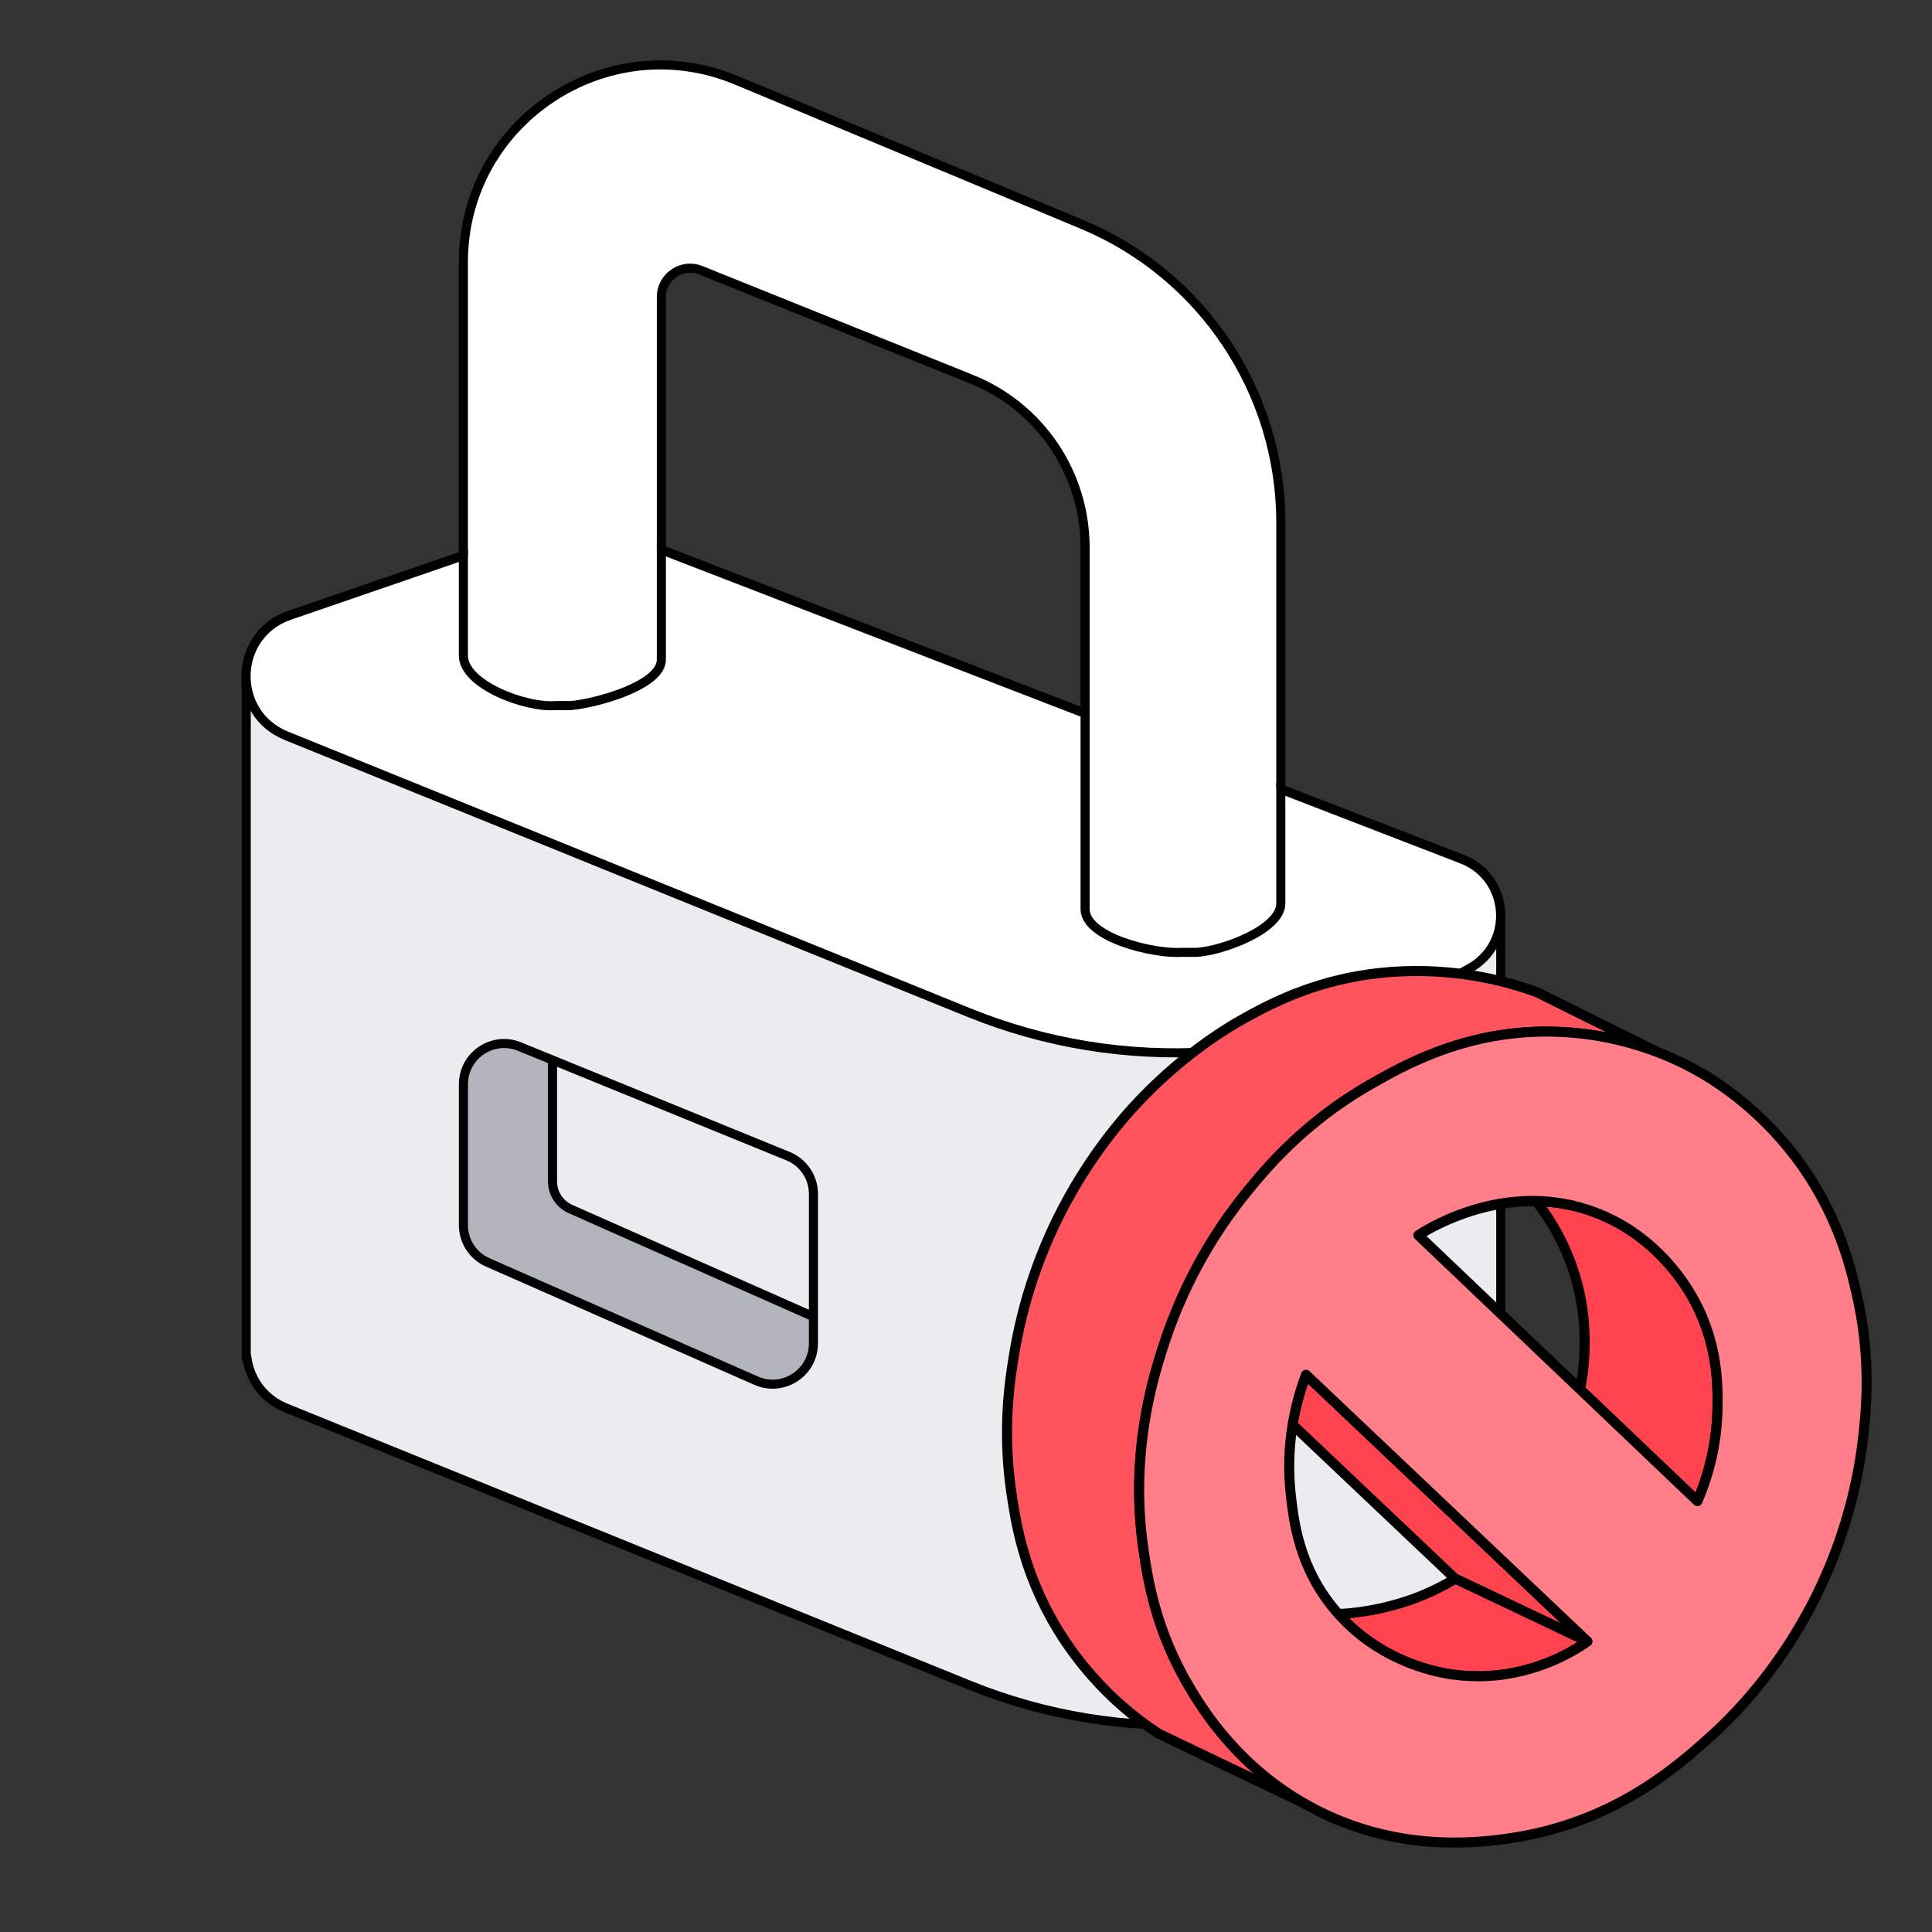 <svg width="128" height="128" viewBox="0 0 128 128" fill="none" xmlns="http://www.w3.org/2000/svg">
<rect x="0" y="0" width="128" height="128" fill="#333333" stroke="none"/>
<path d="M16.304 44.772C16.312 43.089 17.277 41.423 19.171 40.766L34.505 35.496C36.872 34.681 39.459 34.734 41.791 35.637L96.868 56.915C98.709 57.626 99.577 59.405 99.401 61.089H99.428V104.856H99.41C99.542 106.328 98.875 107.872 97.367 108.704L95.482 109.748C85.873 115.07 74.379 115.762 64.2 111.633L18.969 93.291C17.409 92.66 16.549 91.345 16.356 89.942L16.312 89.925V44.764L16.304 44.772Z" fill="#EBECEF"/>
<path fill-rule="evenodd" clip-rule="evenodd" d="M41.899 35.357C39.501 34.428 36.842 34.374 34.407 35.213L19.073 40.482C17.047 41.185 16.013 42.974 16.004 44.771L16 45.501L16.013 45.488V90.128L16.087 90.157C16.338 91.591 17.252 92.92 18.857 93.569L64.088 111.911C74.35 116.074 85.939 115.376 95.628 110.01L97.512 108.967C99.022 108.133 99.747 106.634 99.726 105.156H99.728V60.789H99.722C99.77 59.087 98.836 57.353 96.976 56.636C96.976 56.636 96.976 56.636 96.976 56.636L41.899 35.357ZM99.128 61.389H99.069L99.103 61.057C99.266 59.493 98.46 57.851 96.76 57.195L41.683 35.917C39.416 35.039 36.903 34.988 34.603 35.78L19.269 41.049C17.601 41.628 16.709 43.044 16.613 44.525V89.722L16.63 89.728L16.654 89.901C16.833 91.208 17.63 92.426 19.082 93.013L64.313 111.355C74.408 115.45 85.807 114.763 95.337 109.485L97.222 108.442C98.617 107.672 99.233 106.248 99.111 104.882L99.082 104.556H99.128V61.389Z" fill="black"/>
<path d="M19.181 40.775L30.701 36.812V17.374C30.701 8.055 40.188 1.733 48.788 5.319L71.689 14.867C79.667 18.19 84.858 25.984 84.858 34.629V52.277L96.86 56.915C100.025 58.143 100.332 62.509 97.36 64.148L95.475 65.192C85.866 70.514 74.372 71.206 64.193 67.077L18.962 48.735C15.314 47.254 15.455 42.046 19.181 40.766V40.775ZM71.891 47.271V36.268C71.891 31.358 68.91 26.94 64.351 25.116L46.439 17.909C45.185 17.401 43.817 18.33 43.817 19.68V36.426L71.891 47.271Z" fill="white"/>
<path d="M34.416 69.33L36.625 70.233V77.975C36.625 79.044 37.256 80.017 38.238 80.447L53.888 87.347V89.004C53.888 90.95 51.88 92.257 50.1 91.476L32.311 83.638C31.329 83.209 30.698 82.236 30.698 81.166V71.837C30.698 69.917 32.645 68.611 34.416 69.339V69.33Z" fill="#B1B4BC"/>
<path d="M36.625 77.975V70.233L52.205 76.589C53.222 77.001 53.888 77.992 53.888 79.088V87.347L38.238 80.447C37.256 80.017 36.625 79.044 36.625 77.975Z" fill="#EBECEF"/>
<path d="M30.402 71.837C30.403 69.705 32.564 68.252 34.533 69.061L52.322 76.32C53.45 76.778 54.189 77.874 54.192 79.088V89.004C54.192 91.168 51.961 92.618 49.983 91.751L32.195 83.913C31.104 83.435 30.402 82.354 30.402 81.166V71.837ZM34.306 69.616C32.733 68.97 31.002 70.13 31.002 71.837V81.166C31.002 82.117 31.565 82.982 32.437 83.363L50.226 91.202C51.808 91.895 53.592 90.733 53.592 89.004V87.431L37.673 80.375C36.842 80.006 36.306 79.182 36.306 78.273V70.432L34.306 69.616ZM36.905 78.273C36.905 78.945 37.302 79.554 37.916 79.826L53.592 86.775V79.097C53.592 78.123 52.999 77.242 52.096 76.876L36.905 70.677V78.273Z" fill="black"/>
<path fill-rule="evenodd" clip-rule="evenodd" d="M43.516 35.988V43.703C43.516 43.998 43.331 44.315 42.93 44.646C42.535 44.972 41.978 45.27 41.349 45.529C40.1 46.042 38.643 46.367 37.821 46.445H36.812L36.798 46.446C35.9 46.528 34.424 46.206 33.164 45.612C32.538 45.318 31.986 44.965 31.595 44.581C31.202 44.194 31 43.805 31 43.431V36.391L19.082 40.491C19.083 40.491 19.082 40.491 19.082 40.491C15.094 41.861 14.944 47.436 18.848 49.022L64.079 67.364C64.079 67.364 64.079 67.364 64.079 67.364C74.342 71.527 85.931 70.829 95.619 65.463C95.619 65.463 95.619 65.463 95.619 65.463L97.504 64.42C100.701 62.656 100.368 57.963 96.968 56.644L84.557 51.849V59.852C84.557 60.166 84.38 60.504 84.019 60.854C83.662 61.201 83.156 61.527 82.583 61.81C81.437 62.378 80.089 62.745 79.277 62.796H78.252L78.243 62.797C77.36 62.851 75.809 62.613 74.478 62.127C73.814 61.885 73.227 61.588 72.811 61.252C72.393 60.913 72.19 60.569 72.19 60.229V47.066L43.516 35.988ZM71.59 47.477V60.229C71.59 60.828 71.95 61.326 72.434 61.718C72.921 62.113 73.576 62.437 74.272 62.691C75.656 63.196 77.285 63.454 78.27 63.396H79.296L79.305 63.396C80.212 63.34 81.644 62.945 82.849 62.348C83.453 62.049 84.018 61.691 84.437 61.285C84.852 60.882 85.157 60.398 85.157 59.852V52.724L96.751 57.204C99.68 58.34 99.961 62.379 97.214 63.895L95.329 64.938C85.799 70.216 74.4 70.903 64.305 66.808L19.074 48.466C15.683 47.089 15.814 42.248 19.277 41.058L30.4 37.232V43.431C30.4 44.03 30.722 44.564 31.175 45.009C31.629 45.456 32.245 45.843 32.908 46.155C34.22 46.773 35.798 47.135 36.838 47.045H37.849L37.862 47.044C38.743 46.962 40.268 46.622 41.577 46.084C42.232 45.815 42.851 45.489 43.312 45.109C43.767 44.733 44.116 44.263 44.116 43.703V36.863L71.59 47.477Z" fill="black"/>
<path fill-rule="evenodd" clip-rule="evenodd" d="M44.116 19.68C44.116 18.541 45.27 17.759 46.325 18.187L46.326 18.187L64.238 25.394L64.238 25.395C68.683 27.172 71.59 31.481 71.59 36.268V47.271H72.19V36.268C72.19 31.236 69.134 26.707 64.461 24.837L46.551 17.631C46.55 17.631 46.55 17.631 46.55 17.631C45.098 17.042 43.516 18.119 43.516 19.68V36.426H44.116V19.68Z" fill="black"/>
<path fill-rule="evenodd" clip-rule="evenodd" d="M48.903 5.042C40.105 1.374 30.4 7.84 30.4 17.374V36.812H31V17.374C31 8.269 40.269 2.093 48.672 5.596L71.573 15.144C79.439 18.42 84.557 26.105 84.557 34.629V52.277H85.157V34.629C85.157 25.863 79.894 17.959 71.803 14.59C71.803 14.59 71.803 14.59 71.803 14.59L48.903 5.042Z" fill="black"/>
<path d="M67.002 98.84C67.29 100.814 67.829 104.266 70.084 107.965C71.681 110.581 73.507 112.291 74.304 112.99C75.24 113.811 76.105 114.428 76.772 114.863C79.961 116.389 83.149 117.916 86.341 119.443C81.93 116.895 79.715 113.294 78.84 111.834C76.579 108.058 76.045 104.627 75.758 102.641C74.859 96.446 76.313 91.613 76.983 89.472C77.808 86.836 79.44 82.832 82.727 78.825C83.963 77.318 86.471 74.32 90.781 71.856C93.161 70.496 97.336 68.182 103.072 68.353C105.85 68.436 108.174 69.078 109.86 69.727C107.177 68.395 104.494 67.061 101.813 65.728C100.431 65.226 98.525 64.682 96.21 64.451C93.255 64.153 90.952 64.493 89.994 64.661C86.433 65.286 83.951 66.632 82.446 67.46C81.599 67.929 78.356 69.78 75.091 73.345C74.262 74.25 72.406 76.387 70.68 79.561C68.464 83.634 67.571 87.376 67.177 89.805C66.894 91.548 66.403 94.733 67.002 98.84Z" fill="#FF535E"/>
<path d="M86.34 119.776C86.459 119.776 86.574 119.711 86.634 119.598C86.717 119.44 86.66 119.243 86.506 119.155C82.076 116.595 79.853 112.883 79.122 111.662C76.849 107.866 76.351 104.435 76.084 102.592C75.177 96.35 76.717 91.425 77.298 89.57C78.507 85.701 80.42 82.157 82.981 79.036C84.062 77.717 86.592 74.63 90.944 72.145C93.164 70.876 97.299 68.514 103.061 68.686C105.336 68.754 107.583 69.21 109.739 70.036C109.905 70.1 110.091 70.021 110.163 69.86C110.234 69.697 110.165 69.507 110.007 69.427C108.222 68.541 106.437 67.654 104.652 66.768L101.96 65.431C101.948 65.426 101.936 65.421 101.925 65.416C100.093 64.75 98.18 64.314 96.241 64.12C94.117 63.905 91.936 63.98 89.934 64.333C86.258 64.978 83.671 66.404 82.283 67.169C80.776 68.004 77.805 69.887 74.843 73.12C73.164 74.953 71.623 77.125 70.385 79.402C68.627 82.632 67.436 86.115 66.846 89.751C66.588 91.341 66.05 94.648 66.669 98.888C66.945 100.782 67.461 104.309 69.798 108.138C71.253 110.523 72.93 112.228 74.083 113.239C74.868 113.929 75.711 114.568 76.589 115.142C76.601 115.15 76.614 115.157 76.627 115.163C78.751 116.181 80.876 117.198 82.999 118.214L86.196 119.744C86.243 119.766 86.291 119.777 86.34 119.777V119.776ZM102.483 68.01C96.835 68.01 92.658 70.399 90.614 71.567C86.156 74.113 83.572 77.267 82.467 78.614C79.851 81.801 77.898 85.42 76.664 89.372C76.072 91.265 74.498 96.295 75.427 102.689C75.701 104.578 76.212 108.094 78.553 112.005C79.111 112.936 80.515 115.281 83.071 117.51C81.025 116.531 78.981 115.553 76.935 114.573C76.09 114.021 75.278 113.404 74.522 112.74C73.406 111.759 71.777 110.104 70.367 107.792C68.101 104.079 67.599 100.641 67.33 98.793C66.726 94.655 67.251 91.416 67.504 89.859C68.083 86.297 69.249 82.885 70.972 79.722C72.185 77.491 73.695 75.364 75.337 73.571C78.234 70.407 81.137 68.568 82.607 67.753C83.961 67.006 86.484 65.615 90.052 64.99C91.408 64.75 93.57 64.521 96.178 64.784C98.057 64.972 99.909 65.394 101.683 66.038L104.36 67.367C105.052 67.711 105.744 68.055 106.436 68.398C105.331 68.182 104.212 68.057 103.086 68.024C102.884 68.017 102.685 68.015 102.487 68.015L102.483 68.01Z" fill="black"/>
<path d="M85.629 94.379C89.221 97.782 92.816 101.187 96.408 104.592C99.328 105.977 102.245 107.364 105.164 108.75C98.948 102.862 92.731 96.971 86.513 91.082C86.227 91.844 85.86 92.972 85.629 94.379Z" fill="#FF444F"/>
<path d="M105.162 109.082C105.268 109.082 105.373 109.031 105.436 108.938C105.529 108.803 105.509 108.62 105.391 108.509L86.741 90.841C86.659 90.764 86.546 90.733 86.438 90.758C86.33 90.783 86.24 90.861 86.202 90.964C85.791 92.053 85.488 93.184 85.299 94.324C85.28 94.434 85.319 94.543 85.398 94.62C88.991 98.023 92.585 101.428 96.178 104.833C96.203 104.856 96.233 104.876 96.265 104.891L105.02 109.049C105.067 109.071 105.115 109.081 105.163 109.081L105.162 109.082ZM86.652 91.673L103.412 107.55L96.596 104.314C93.058 100.962 89.52 97.611 85.984 94.259C86.138 93.386 86.361 92.517 86.652 91.673Z" fill="black"/>
<path d="M88.676 106.936C91.617 110.224 95.436 110.829 96.226 110.939C100.97 111.596 104.423 109.281 105.175 108.749C102.255 107.363 99.338 105.976 96.419 104.59C95.87 104.923 95.153 105.312 94.283 105.676C93.924 105.824 92.896 106.239 91.481 106.551C90.747 106.713 89.801 106.874 88.675 106.934L88.676 106.936Z" fill="#FF444F"/>
<path d="M97.918 111.39C101.579 111.39 104.28 109.79 105.364 109.022C105.461 108.953 105.514 108.839 105.504 108.722C105.494 108.604 105.423 108.501 105.316 108.451L96.561 104.293C96.459 104.245 96.341 104.251 96.246 104.309C95.582 104.712 94.879 105.07 94.154 105.374C93.309 105.723 92.359 106.021 91.409 106.231C90.508 106.43 89.583 106.557 88.656 106.606C88.528 106.613 88.417 106.693 88.367 106.811C88.319 106.929 88.341 107.066 88.427 107.16C91.225 110.287 94.781 111.077 96.18 111.272C96.78 111.355 97.362 111.392 97.919 111.392L97.918 111.39ZM104.499 108.799C103.049 109.713 100.083 111.139 96.268 110.61C95.02 110.437 91.962 109.763 89.397 107.215C90.122 107.147 90.844 107.034 91.551 106.878C92.539 106.66 93.527 106.35 94.408 105.986C95.109 105.693 95.789 105.351 96.434 104.97L104.499 108.8V108.799Z" fill="black"/>
<path d="M104.438 84.805C104.646 85.546 105.181 87.662 104.925 90.416C104.872 91.002 104.787 91.549 104.687 92.052C107.277 94.52 109.865 96.985 112.455 99.453C113.007 98.169 113.742 96.02 113.785 93.289C113.812 91.749 113.82 88.791 111.999 85.724C111.347 84.626 109.411 81.741 105.695 80.33C104.34 79.815 103.014 79.598 101.77 79.575C102.575 80.596 103.746 82.353 104.438 84.805Z" fill="#FF444F"/>
<path d="M112.452 99.785C112.473 99.785 112.497 99.784 112.518 99.779C112.625 99.757 112.715 99.684 112.758 99.584C113.624 97.57 114.082 95.454 114.115 93.294C114.14 91.825 114.192 88.769 112.282 85.554C111.402 84.071 109.391 81.378 105.81 80.019C104.525 79.53 103.166 79.269 101.773 79.242C101.637 79.24 101.526 79.312 101.469 79.427C101.413 79.541 101.426 79.68 101.506 79.781C102.71 81.308 103.588 83.029 104.115 84.896C104.455 86.102 104.811 88.033 104.591 90.386C104.541 90.92 104.463 91.459 104.358 91.988C104.337 92.099 104.372 92.216 104.455 92.294C107.031 94.749 109.604 97.201 112.181 99.656L112.222 99.696C112.286 99.756 112.367 99.787 112.452 99.787V99.785ZM102.459 79.942C103.532 80.027 104.576 80.262 105.574 80.641C108.966 81.928 110.873 84.485 111.71 85.894C113.523 88.947 113.473 91.876 113.45 93.284C113.42 95.198 113.044 97.078 112.33 98.877C109.902 96.564 107.475 94.252 105.045 91.936C105.138 91.444 105.208 90.943 105.253 90.446C105.483 87.991 105.108 85.974 104.754 84.714C104.268 82.993 103.497 81.391 102.459 79.942Z" fill="black"/>
<path d="M76.98 89.472C77.805 86.836 79.437 82.831 82.723 78.826C83.959 77.32 86.467 74.32 90.779 71.856C93.157 70.498 97.332 68.182 103.072 68.353C107.495 68.487 110.767 70.034 112.142 70.77C113.074 71.268 116.176 73.021 118.902 76.584C121.693 80.231 122.554 83.777 123 85.689C124.005 90.011 123.639 93.463 123.421 95.354C123.22 97.109 122.641 100.805 120.655 105.054C118.049 110.63 114.511 113.97 113.511 114.878C111.397 116.799 107.455 120.38 101.113 121.603C99.117 121.987 93.032 123.068 86.823 119.711C82.09 117.153 79.744 113.344 78.838 111.831C76.577 108.057 76.045 104.624 75.756 102.638C74.856 96.445 76.311 91.61 76.981 89.469L76.98 89.472ZM113.789 93.29C113.814 91.75 113.822 88.792 112.002 85.725C111.35 84.627 109.413 81.742 105.698 80.331C99.84 78.107 94.558 81.449 93.966 81.836C100.13 87.708 106.294 93.581 112.456 99.452C113.009 98.17 113.744 96.021 113.787 93.288L113.789 93.29ZM85.508 98.963C85.702 100.736 86.043 103.853 88.475 106.713C91.441 110.197 95.414 110.829 96.224 110.941C100.968 111.598 104.421 109.282 105.173 108.752C98.957 102.862 92.74 96.972 86.524 91.083C85.968 92.555 85.118 95.397 85.508 98.963Z" fill="#FF7E88"/>
<path d="M96.369 122.407C97.924 122.407 99.526 122.249 101.174 121.931C107.608 120.691 111.592 117.071 113.732 115.127C115.407 113.605 118.574 110.292 120.954 105.197C122.401 102.102 123.368 98.71 123.75 95.393C123.948 93.67 124.361 90.082 123.323 85.615C122.912 83.845 122.055 80.162 119.166 76.382C116.653 73.095 113.785 71.272 112.3 70.477C110.331 69.424 107.134 68.144 103.082 68.022C97.124 67.843 92.893 70.266 90.614 71.568C86.163 74.111 83.573 77.268 82.467 78.616C79.854 81.801 77.9 85.42 76.664 89.374C76.072 91.267 74.498 96.295 75.426 102.689C75.701 104.578 76.211 108.098 78.552 112.005C79.343 113.327 81.754 117.352 86.664 120.007C89.621 121.605 92.871 122.409 96.367 122.409L96.369 122.407ZM102.463 68.677C102.661 68.677 102.861 68.681 103.064 68.686C106.986 68.804 110.081 70.043 111.987 71.063C113.426 71.831 116.202 73.597 118.639 76.784C121.443 80.45 122.277 84.038 122.677 85.763C123.689 90.119 123.286 93.629 123.092 95.315C122.717 98.562 121.771 101.882 120.354 104.914C118.022 109.902 114.925 113.144 113.286 114.633C111.194 116.534 107.3 120.072 101.05 121.276C95.848 122.279 91.116 121.654 86.981 119.418C82.231 116.85 79.892 112.943 79.124 111.661C76.852 107.867 76.353 104.435 76.085 102.591C75.178 96.347 76.719 91.423 77.299 89.57C78.512 85.698 80.423 82.153 82.983 79.035C84.066 77.716 86.6 74.627 90.945 72.144C93.087 70.92 97.013 68.676 102.463 68.676V68.677ZM97.919 111.389C101.575 111.389 104.28 109.789 105.367 109.023C105.449 108.964 105.501 108.875 105.507 108.775C105.514 108.675 105.477 108.578 105.404 108.509L86.755 90.839C86.674 90.763 86.561 90.731 86.452 90.756C86.344 90.781 86.254 90.859 86.216 90.962C85.245 93.532 84.887 96.312 85.182 98.996C85.373 100.741 85.727 103.988 88.227 106.923C91.05 110.238 94.731 111.065 96.183 111.266C96.783 111.35 97.362 111.386 97.921 111.386L97.919 111.389ZM104.646 108.708C103.252 109.615 100.211 111.157 96.272 110.611C94.895 110.42 91.406 109.638 88.731 106.496C86.364 103.715 86.037 100.718 85.84 98.928L85.509 98.963L85.84 98.926C85.576 96.51 85.862 94.013 86.665 91.674L104.646 108.708ZM112.46 99.786C112.481 99.786 112.505 99.784 112.526 99.78C112.633 99.758 112.723 99.685 112.766 99.585C113.632 97.572 114.09 95.455 114.123 93.294C114.146 91.824 114.196 88.765 112.29 85.555C111.41 84.071 109.398 81.38 105.818 80.019C99.977 77.802 94.77 80.913 93.786 81.558C93.701 81.613 93.646 81.704 93.638 81.806C93.629 81.907 93.666 82.007 93.739 82.077L112.23 99.693C112.293 99.753 112.375 99.784 112.46 99.784V99.786ZM113.458 93.284C113.428 95.199 113.05 97.078 112.338 98.878L94.511 81.894C95.892 81.082 100.557 78.734 105.584 80.643C108.975 81.931 110.883 84.487 111.72 85.896C113.529 88.945 113.481 91.877 113.459 93.286L113.458 93.284Z" fill="black"/>
</svg>
